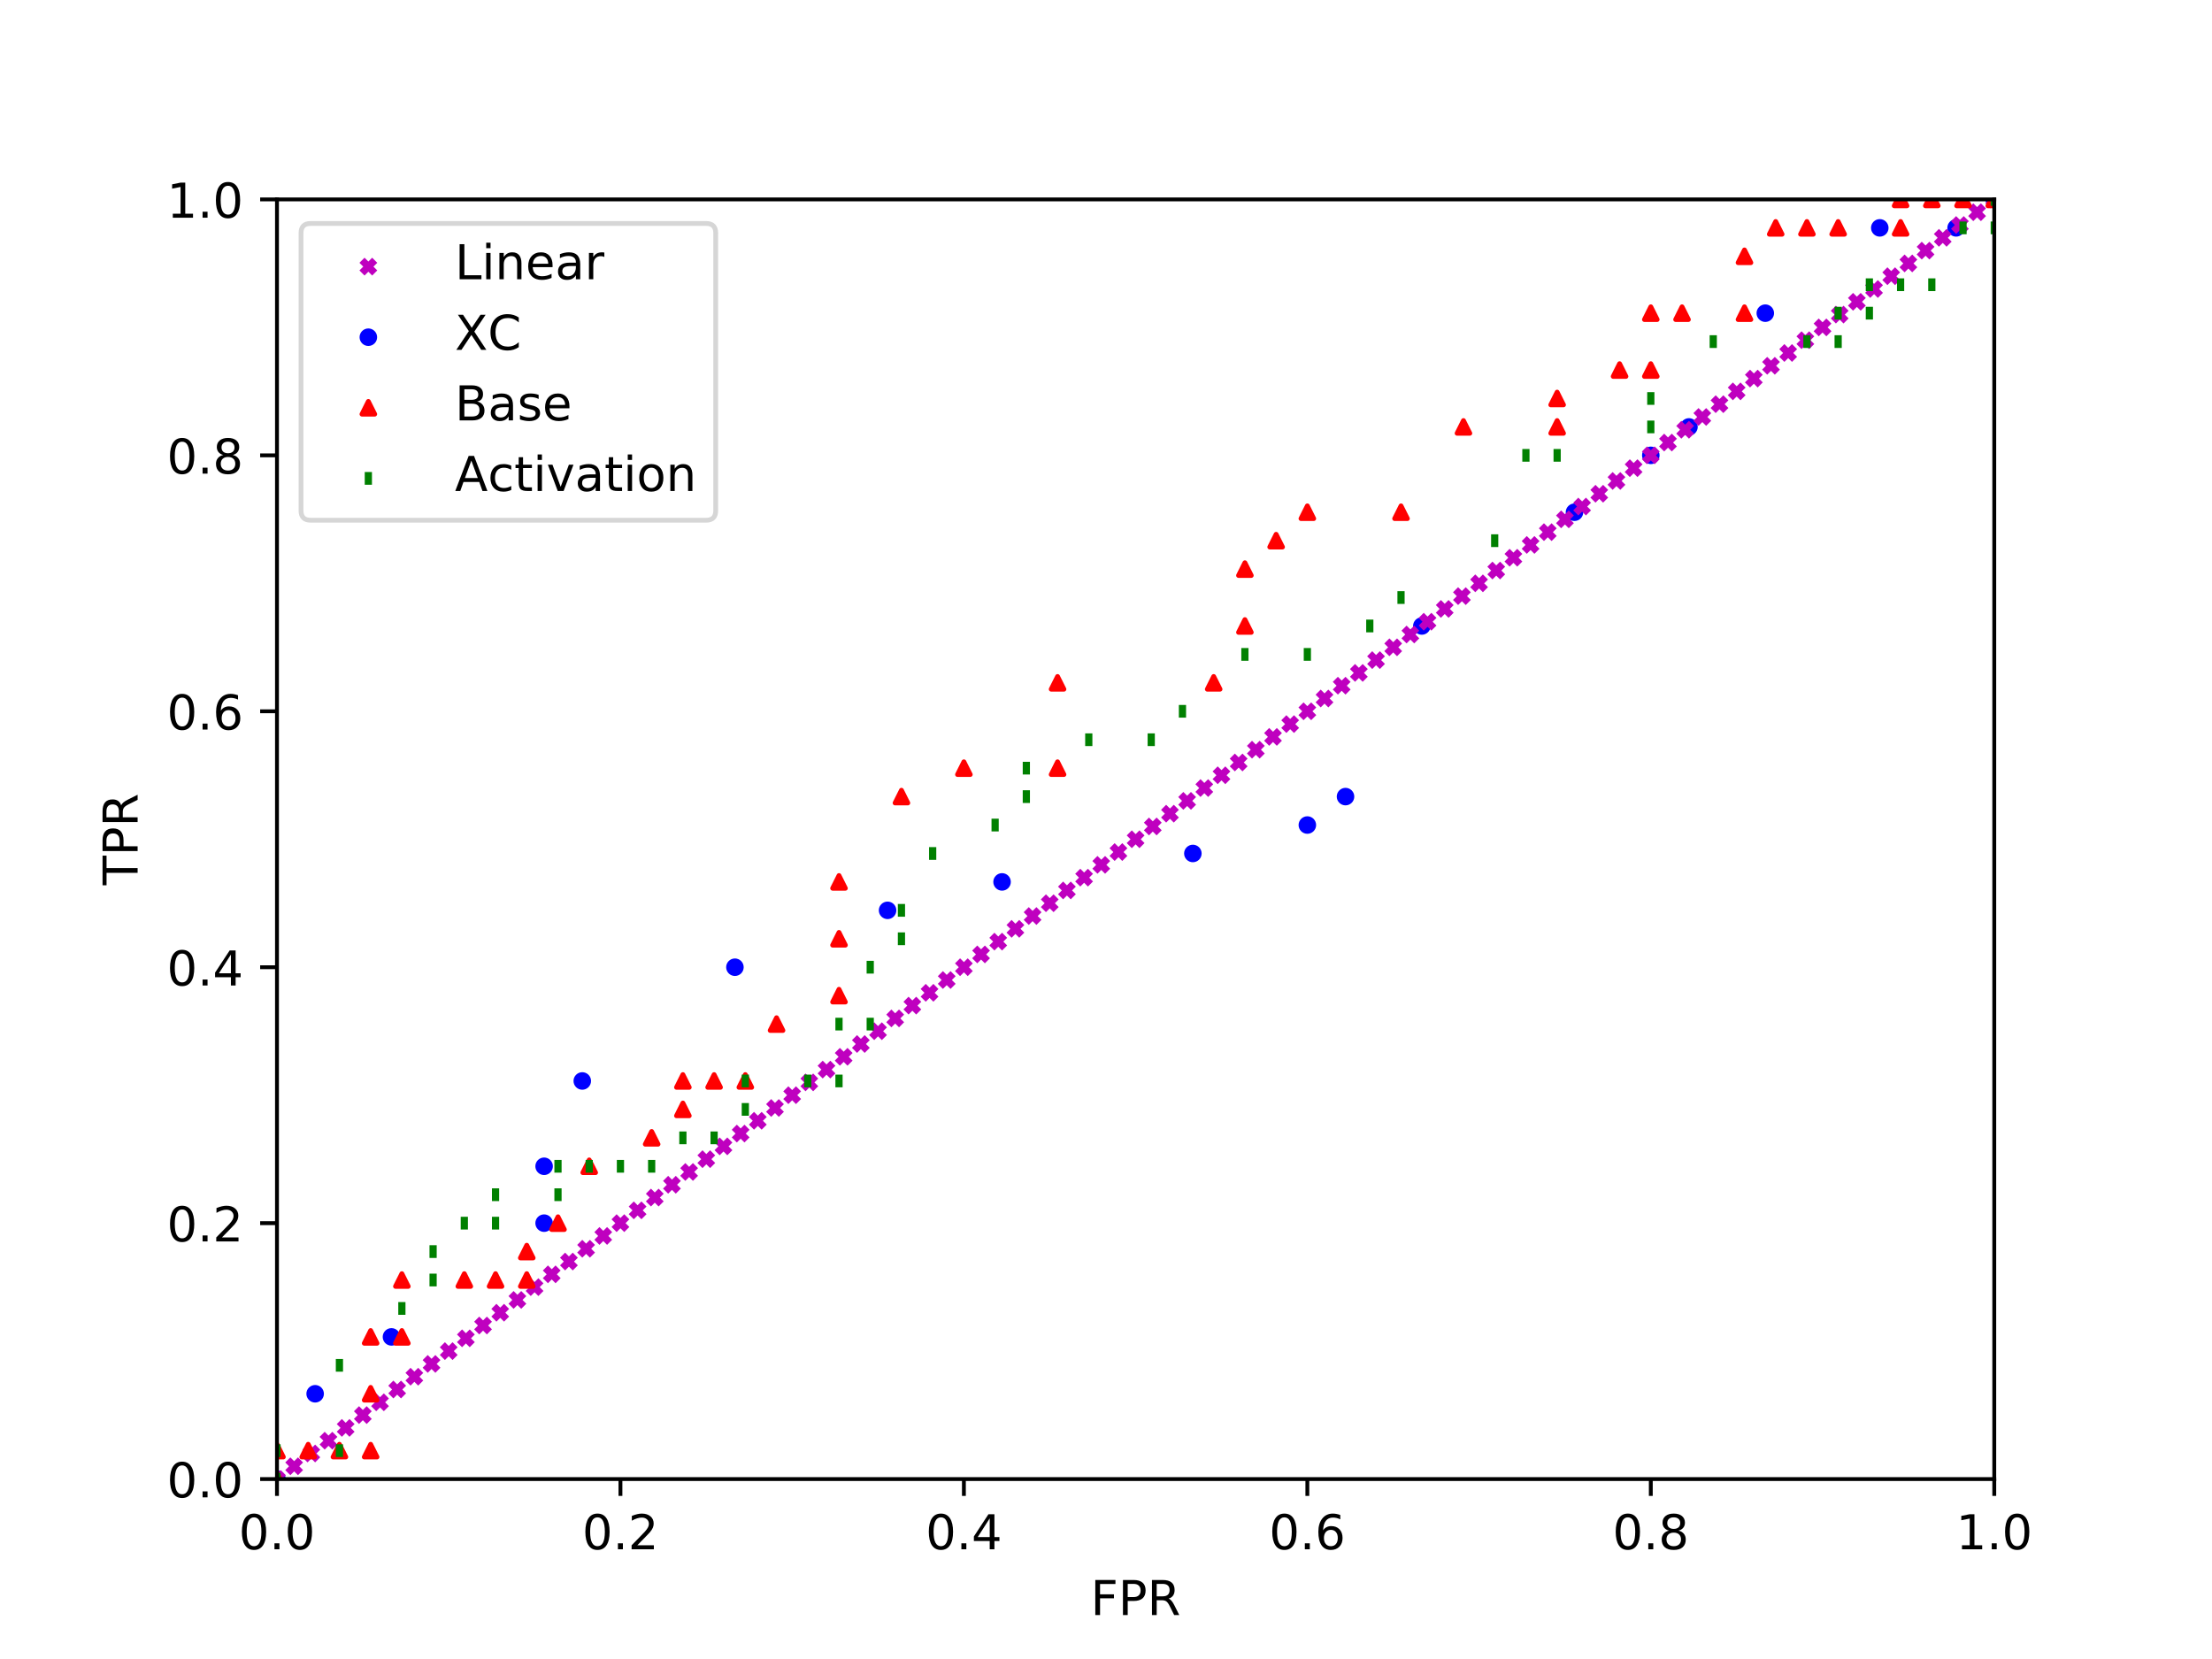 <?xml version="1.0" encoding="utf-8" standalone="no"?>
<!DOCTYPE svg PUBLIC "-//W3C//DTD SVG 1.1//EN"
  "http://www.w3.org/Graphics/SVG/1.1/DTD/svg11.dtd">
<!-- Created with matplotlib (http://matplotlib.org/) -->
<svg height="345pt" version="1.1" viewBox="0 0 460 345" width="460pt" xmlns="http://www.w3.org/2000/svg" xmlns:xlink="http://www.w3.org/1999/xlink">
 <defs>
  <style type="text/css">
*{stroke-linecap:butt;stroke-linejoin:round;}
  </style>
 </defs>
 <g id="figure_1">
  <g id="patch_1">
   <path d="M 0 345.6 
L 460.8 345.6 
L 460.8 0 
L 0 0 
z
" style="fill:#ffffff;"/>
  </g>
  <g id="axes_1">
   <g id="patch_2">
    <path d="M 57.6 307.584 
L 414.72 307.584 
L 414.72 41.472 
L 57.6 41.472 
z
" style="fill:#ffffff;"/>
   </g>
   <g id="PathCollection_1">
    <defs>
     <path d="M 0 1.323 
C 0.351 1.323 0.687 1.183 0.935 0.935 
C 1.183 0.687 1.323 0.351 1.323 0 
C 1.323 -0.351 1.183 -0.687 0.935 -0.935 
C 0.687 -1.183 0.351 -1.323 0 -1.323 
C -0.351 -1.323 -0.687 -1.183 -0.935 -0.935 
C -1.183 -0.687 -1.323 -0.351 -1.323 0 
C -1.323 0.351 -1.183 0.687 -0.935 0.935 
C -0.687 1.183 -0.351 1.323 0 1.323 
z
" id="m0e2ea4faba" style="stroke:#0000ff;"/>
    </defs>
    <g clip-path="url(#pac43453dc7)">
     <use style="fill:#0000ff;stroke:#0000ff;" x="57.6" xlink:href="#m0e2ea4faba" y="307.584"/>
     <use style="fill:#0000ff;stroke:#0000ff;" x="65.536" xlink:href="#m0e2ea4faba" y="289.843"/>
     <use style="fill:#0000ff;stroke:#0000ff;" x="81.408" xlink:href="#m0e2ea4faba" y="278.016"/>
     <use style="fill:#0000ff;stroke:#0000ff;" x="113.152" xlink:href="#m0e2ea4faba" y="254.362"/>
     <use style="fill:#0000ff;stroke:#0000ff;" x="113.152" xlink:href="#m0e2ea4faba" y="242.534"/>
     <use style="fill:#0000ff;stroke:#0000ff;" x="121.088" xlink:href="#m0e2ea4faba" y="224.794"/>
     <use style="fill:#0000ff;stroke:#0000ff;" x="152.832" xlink:href="#m0e2ea4faba" y="201.139"/>
     <use style="fill:#0000ff;stroke:#0000ff;" x="184.576" xlink:href="#m0e2ea4faba" y="189.312"/>
     <use style="fill:#0000ff;stroke:#0000ff;" x="208.384" xlink:href="#m0e2ea4faba" y="183.398"/>
     <use style="fill:#0000ff;stroke:#0000ff;" x="248.064" xlink:href="#m0e2ea4faba" y="177.485"/>
     <use style="fill:#0000ff;stroke:#0000ff;" x="271.872" xlink:href="#m0e2ea4faba" y="171.571"/>
     <use style="fill:#0000ff;stroke:#0000ff;" x="279.808" xlink:href="#m0e2ea4faba" y="165.658"/>
     <use style="fill:#0000ff;stroke:#0000ff;" x="295.68" xlink:href="#m0e2ea4faba" y="130.176"/>
     <use style="fill:#0000ff;stroke:#0000ff;" x="327.424" xlink:href="#m0e2ea4faba" y="106.522"/>
     <use style="fill:#0000ff;stroke:#0000ff;" x="343.296" xlink:href="#m0e2ea4faba" y="94.694"/>
     <use style="fill:#0000ff;stroke:#0000ff;" x="351.232" xlink:href="#m0e2ea4faba" y="88.781"/>
     <use style="fill:#0000ff;stroke:#0000ff;" x="367.104" xlink:href="#m0e2ea4faba" y="65.126"/>
     <use style="fill:#0000ff;stroke:#0000ff;" x="390.912" xlink:href="#m0e2ea4faba" y="47.386"/>
     <use style="fill:#0000ff;stroke:#0000ff;" x="406.784" xlink:href="#m0e2ea4faba" y="47.386"/>
     <use style="fill:#0000ff;stroke:#0000ff;" x="414.72" xlink:href="#m0e2ea4faba" y="41.472"/>
    </g>
   </g>
   <g id="PathCollection_2">
    <defs>
     <path d="M -1.323 1.323 
L 1.323 -1.323 
M -1.323 -1.323 
L 1.323 1.323 
" id="m799adbe7c3" style="stroke:#bf00bf;stroke-width:1.5;"/>
    </defs>
    <g clip-path="url(#pac43453dc7)">
     <use style="fill:#bf00bf;stroke:#bf00bf;stroke-width:1.5;" x="57.6" xlink:href="#m799adbe7c3" y="307.584"/>
     <use style="fill:#bf00bf;stroke:#bf00bf;stroke-width:1.5;" x="61.171" xlink:href="#m799adbe7c3" y="304.923"/>
     <use style="fill:#bf00bf;stroke:#bf00bf;stroke-width:1.5;" x="64.742" xlink:href="#m799adbe7c3" y="302.262"/>
     <use style="fill:#bf00bf;stroke:#bf00bf;stroke-width:1.5;" x="68.314" xlink:href="#m799adbe7c3" y="299.601"/>
     <use style="fill:#bf00bf;stroke:#bf00bf;stroke-width:1.5;" x="71.885" xlink:href="#m799adbe7c3" y="296.94"/>
     <use style="fill:#bf00bf;stroke:#bf00bf;stroke-width:1.5;" x="75.456" xlink:href="#m799adbe7c3" y="294.278"/>
     <use style="fill:#bf00bf;stroke:#bf00bf;stroke-width:1.5;" x="79.027" xlink:href="#m799adbe7c3" y="291.617"/>
     <use style="fill:#bf00bf;stroke:#bf00bf;stroke-width:1.5;" x="82.598" xlink:href="#m799adbe7c3" y="288.956"/>
     <use style="fill:#bf00bf;stroke:#bf00bf;stroke-width:1.5;" x="86.17" xlink:href="#m799adbe7c3" y="286.295"/>
     <use style="fill:#bf00bf;stroke:#bf00bf;stroke-width:1.5;" x="89.741" xlink:href="#m799adbe7c3" y="283.634"/>
     <use style="fill:#bf00bf;stroke:#bf00bf;stroke-width:1.5;" x="93.312" xlink:href="#m799adbe7c3" y="280.973"/>
     <use style="fill:#bf00bf;stroke:#bf00bf;stroke-width:1.5;" x="96.883" xlink:href="#m799adbe7c3" y="278.312"/>
     <use style="fill:#bf00bf;stroke:#bf00bf;stroke-width:1.5;" x="100.454" xlink:href="#m799adbe7c3" y="275.651"/>
     <use style="fill:#bf00bf;stroke:#bf00bf;stroke-width:1.5;" x="104.026" xlink:href="#m799adbe7c3" y="272.989"/>
     <use style="fill:#bf00bf;stroke:#bf00bf;stroke-width:1.5;" x="107.597" xlink:href="#m799adbe7c3" y="270.328"/>
     <use style="fill:#bf00bf;stroke:#bf00bf;stroke-width:1.5;" x="111.168" xlink:href="#m799adbe7c3" y="267.667"/>
     <use style="fill:#bf00bf;stroke:#bf00bf;stroke-width:1.5;" x="114.739" xlink:href="#m799adbe7c3" y="265.006"/>
     <use style="fill:#bf00bf;stroke:#bf00bf;stroke-width:1.5;" x="118.31" xlink:href="#m799adbe7c3" y="262.345"/>
     <use style="fill:#bf00bf;stroke:#bf00bf;stroke-width:1.5;" x="121.882" xlink:href="#m799adbe7c3" y="259.684"/>
     <use style="fill:#bf00bf;stroke:#bf00bf;stroke-width:1.5;" x="125.453" xlink:href="#m799adbe7c3" y="257.023"/>
     <use style="fill:#bf00bf;stroke:#bf00bf;stroke-width:1.5;" x="129.024" xlink:href="#m799adbe7c3" y="254.362"/>
     <use style="fill:#bf00bf;stroke:#bf00bf;stroke-width:1.5;" x="132.595" xlink:href="#m799adbe7c3" y="251.7"/>
     <use style="fill:#bf00bf;stroke:#bf00bf;stroke-width:1.5;" x="136.166" xlink:href="#m799adbe7c3" y="249.039"/>
     <use style="fill:#bf00bf;stroke:#bf00bf;stroke-width:1.5;" x="139.738" xlink:href="#m799adbe7c3" y="246.378"/>
     <use style="fill:#bf00bf;stroke:#bf00bf;stroke-width:1.5;" x="143.309" xlink:href="#m799adbe7c3" y="243.717"/>
     <use style="fill:#bf00bf;stroke:#bf00bf;stroke-width:1.5;" x="146.88" xlink:href="#m799adbe7c3" y="241.056"/>
     <use style="fill:#bf00bf;stroke:#bf00bf;stroke-width:1.5;" x="150.451" xlink:href="#m799adbe7c3" y="238.395"/>
     <use style="fill:#bf00bf;stroke:#bf00bf;stroke-width:1.5;" x="154.022" xlink:href="#m799adbe7c3" y="235.734"/>
     <use style="fill:#bf00bf;stroke:#bf00bf;stroke-width:1.5;" x="157.594" xlink:href="#m799adbe7c3" y="233.073"/>
     <use style="fill:#bf00bf;stroke:#bf00bf;stroke-width:1.5;" x="161.165" xlink:href="#m799adbe7c3" y="230.412"/>
     <use style="fill:#bf00bf;stroke:#bf00bf;stroke-width:1.5;" x="164.736" xlink:href="#m799adbe7c3" y="227.75"/>
     <use style="fill:#bf00bf;stroke:#bf00bf;stroke-width:1.5;" x="168.307" xlink:href="#m799adbe7c3" y="225.089"/>
     <use style="fill:#bf00bf;stroke:#bf00bf;stroke-width:1.5;" x="171.878" xlink:href="#m799adbe7c3" y="222.428"/>
     <use style="fill:#bf00bf;stroke:#bf00bf;stroke-width:1.5;" x="175.45" xlink:href="#m799adbe7c3" y="219.767"/>
     <use style="fill:#bf00bf;stroke:#bf00bf;stroke-width:1.5;" x="179.021" xlink:href="#m799adbe7c3" y="217.106"/>
     <use style="fill:#bf00bf;stroke:#bf00bf;stroke-width:1.5;" x="182.592" xlink:href="#m799adbe7c3" y="214.445"/>
     <use style="fill:#bf00bf;stroke:#bf00bf;stroke-width:1.5;" x="186.163" xlink:href="#m799adbe7c3" y="211.784"/>
     <use style="fill:#bf00bf;stroke:#bf00bf;stroke-width:1.5;" x="189.734" xlink:href="#m799adbe7c3" y="209.123"/>
     <use style="fill:#bf00bf;stroke:#bf00bf;stroke-width:1.5;" x="193.306" xlink:href="#m799adbe7c3" y="206.461"/>
     <use style="fill:#bf00bf;stroke:#bf00bf;stroke-width:1.5;" x="196.877" xlink:href="#m799adbe7c3" y="203.8"/>
     <use style="fill:#bf00bf;stroke:#bf00bf;stroke-width:1.5;" x="200.448" xlink:href="#m799adbe7c3" y="201.139"/>
     <use style="fill:#bf00bf;stroke:#bf00bf;stroke-width:1.5;" x="204.019" xlink:href="#m799adbe7c3" y="198.478"/>
     <use style="fill:#bf00bf;stroke:#bf00bf;stroke-width:1.5;" x="207.59" xlink:href="#m799adbe7c3" y="195.817"/>
     <use style="fill:#bf00bf;stroke:#bf00bf;stroke-width:1.5;" x="211.162" xlink:href="#m799adbe7c3" y="193.156"/>
     <use style="fill:#bf00bf;stroke:#bf00bf;stroke-width:1.5;" x="214.733" xlink:href="#m799adbe7c3" y="190.495"/>
     <use style="fill:#bf00bf;stroke:#bf00bf;stroke-width:1.5;" x="218.304" xlink:href="#m799adbe7c3" y="187.834"/>
     <use style="fill:#bf00bf;stroke:#bf00bf;stroke-width:1.5;" x="221.875" xlink:href="#m799adbe7c3" y="185.172"/>
     <use style="fill:#bf00bf;stroke:#bf00bf;stroke-width:1.5;" x="225.446" xlink:href="#m799adbe7c3" y="182.511"/>
     <use style="fill:#bf00bf;stroke:#bf00bf;stroke-width:1.5;" x="229.018" xlink:href="#m799adbe7c3" y="179.85"/>
     <use style="fill:#bf00bf;stroke:#bf00bf;stroke-width:1.5;" x="232.589" xlink:href="#m799adbe7c3" y="177.189"/>
     <use style="fill:#bf00bf;stroke:#bf00bf;stroke-width:1.5;" x="236.16" xlink:href="#m799adbe7c3" y="174.528"/>
     <use style="fill:#bf00bf;stroke:#bf00bf;stroke-width:1.5;" x="239.731" xlink:href="#m799adbe7c3" y="171.867"/>
     <use style="fill:#bf00bf;stroke:#bf00bf;stroke-width:1.5;" x="243.302" xlink:href="#m799adbe7c3" y="169.206"/>
     <use style="fill:#bf00bf;stroke:#bf00bf;stroke-width:1.5;" x="246.874" xlink:href="#m799adbe7c3" y="166.545"/>
     <use style="fill:#bf00bf;stroke:#bf00bf;stroke-width:1.5;" x="250.445" xlink:href="#m799adbe7c3" y="163.884"/>
     <use style="fill:#bf00bf;stroke:#bf00bf;stroke-width:1.5;" x="254.016" xlink:href="#m799adbe7c3" y="161.222"/>
     <use style="fill:#bf00bf;stroke:#bf00bf;stroke-width:1.5;" x="257.587" xlink:href="#m799adbe7c3" y="158.561"/>
     <use style="fill:#bf00bf;stroke:#bf00bf;stroke-width:1.5;" x="261.158" xlink:href="#m799adbe7c3" y="155.9"/>
     <use style="fill:#bf00bf;stroke:#bf00bf;stroke-width:1.5;" x="264.73" xlink:href="#m799adbe7c3" y="153.239"/>
     <use style="fill:#bf00bf;stroke:#bf00bf;stroke-width:1.5;" x="268.301" xlink:href="#m799adbe7c3" y="150.578"/>
     <use style="fill:#bf00bf;stroke:#bf00bf;stroke-width:1.5;" x="271.872" xlink:href="#m799adbe7c3" y="147.917"/>
     <use style="fill:#bf00bf;stroke:#bf00bf;stroke-width:1.5;" x="275.443" xlink:href="#m799adbe7c3" y="145.256"/>
     <use style="fill:#bf00bf;stroke:#bf00bf;stroke-width:1.5;" x="279.014" xlink:href="#m799adbe7c3" y="142.595"/>
     <use style="fill:#bf00bf;stroke:#bf00bf;stroke-width:1.5;" x="282.586" xlink:href="#m799adbe7c3" y="139.933"/>
     <use style="fill:#bf00bf;stroke:#bf00bf;stroke-width:1.5;" x="286.157" xlink:href="#m799adbe7c3" y="137.272"/>
     <use style="fill:#bf00bf;stroke:#bf00bf;stroke-width:1.5;" x="289.728" xlink:href="#m799adbe7c3" y="134.611"/>
     <use style="fill:#bf00bf;stroke:#bf00bf;stroke-width:1.5;" x="293.299" xlink:href="#m799adbe7c3" y="131.95"/>
     <use style="fill:#bf00bf;stroke:#bf00bf;stroke-width:1.5;" x="296.87" xlink:href="#m799adbe7c3" y="129.289"/>
     <use style="fill:#bf00bf;stroke:#bf00bf;stroke-width:1.5;" x="300.442" xlink:href="#m799adbe7c3" y="126.628"/>
     <use style="fill:#bf00bf;stroke:#bf00bf;stroke-width:1.5;" x="304.013" xlink:href="#m799adbe7c3" y="123.967"/>
     <use style="fill:#bf00bf;stroke:#bf00bf;stroke-width:1.5;" x="307.584" xlink:href="#m799adbe7c3" y="121.306"/>
     <use style="fill:#bf00bf;stroke:#bf00bf;stroke-width:1.5;" x="311.155" xlink:href="#m799adbe7c3" y="118.644"/>
     <use style="fill:#bf00bf;stroke:#bf00bf;stroke-width:1.5;" x="314.726" xlink:href="#m799adbe7c3" y="115.983"/>
     <use style="fill:#bf00bf;stroke:#bf00bf;stroke-width:1.5;" x="318.298" xlink:href="#m799adbe7c3" y="113.322"/>
     <use style="fill:#bf00bf;stroke:#bf00bf;stroke-width:1.5;" x="321.869" xlink:href="#m799adbe7c3" y="110.661"/>
     <use style="fill:#bf00bf;stroke:#bf00bf;stroke-width:1.5;" x="325.44" xlink:href="#m799adbe7c3" y="108"/>
     <use style="fill:#bf00bf;stroke:#bf00bf;stroke-width:1.5;" x="329.011" xlink:href="#m799adbe7c3" y="105.339"/>
     <use style="fill:#bf00bf;stroke:#bf00bf;stroke-width:1.5;" x="332.582" xlink:href="#m799adbe7c3" y="102.678"/>
     <use style="fill:#bf00bf;stroke:#bf00bf;stroke-width:1.5;" x="336.154" xlink:href="#m799adbe7c3" y="100.017"/>
     <use style="fill:#bf00bf;stroke:#bf00bf;stroke-width:1.5;" x="339.725" xlink:href="#m799adbe7c3" y="97.356"/>
     <use style="fill:#bf00bf;stroke:#bf00bf;stroke-width:1.5;" x="343.296" xlink:href="#m799adbe7c3" y="94.694"/>
     <use style="fill:#bf00bf;stroke:#bf00bf;stroke-width:1.5;" x="346.867" xlink:href="#m799adbe7c3" y="92.033"/>
     <use style="fill:#bf00bf;stroke:#bf00bf;stroke-width:1.5;" x="350.438" xlink:href="#m799adbe7c3" y="89.372"/>
     <use style="fill:#bf00bf;stroke:#bf00bf;stroke-width:1.5;" x="354.01" xlink:href="#m799adbe7c3" y="86.711"/>
     <use style="fill:#bf00bf;stroke:#bf00bf;stroke-width:1.5;" x="357.581" xlink:href="#m799adbe7c3" y="84.05"/>
     <use style="fill:#bf00bf;stroke:#bf00bf;stroke-width:1.5;" x="361.152" xlink:href="#m799adbe7c3" y="81.389"/>
     <use style="fill:#bf00bf;stroke:#bf00bf;stroke-width:1.5;" x="364.723" xlink:href="#m799adbe7c3" y="78.728"/>
     <use style="fill:#bf00bf;stroke:#bf00bf;stroke-width:1.5;" x="368.294" xlink:href="#m799adbe7c3" y="76.067"/>
     <use style="fill:#bf00bf;stroke:#bf00bf;stroke-width:1.5;" x="371.866" xlink:href="#m799adbe7c3" y="73.405"/>
     <use style="fill:#bf00bf;stroke:#bf00bf;stroke-width:1.5;" x="375.437" xlink:href="#m799adbe7c3" y="70.744"/>
     <use style="fill:#bf00bf;stroke:#bf00bf;stroke-width:1.5;" x="379.008" xlink:href="#m799adbe7c3" y="68.083"/>
     <use style="fill:#bf00bf;stroke:#bf00bf;stroke-width:1.5;" x="382.579" xlink:href="#m799adbe7c3" y="65.422"/>
     <use style="fill:#bf00bf;stroke:#bf00bf;stroke-width:1.5;" x="386.15" xlink:href="#m799adbe7c3" y="62.761"/>
     <use style="fill:#bf00bf;stroke:#bf00bf;stroke-width:1.5;" x="389.722" xlink:href="#m799adbe7c3" y="60.1"/>
     <use style="fill:#bf00bf;stroke:#bf00bf;stroke-width:1.5;" x="393.293" xlink:href="#m799adbe7c3" y="57.439"/>
     <use style="fill:#bf00bf;stroke:#bf00bf;stroke-width:1.5;" x="396.864" xlink:href="#m799adbe7c3" y="54.778"/>
     <use style="fill:#bf00bf;stroke:#bf00bf;stroke-width:1.5;" x="400.435" xlink:href="#m799adbe7c3" y="52.116"/>
     <use style="fill:#bf00bf;stroke:#bf00bf;stroke-width:1.5;" x="404.006" xlink:href="#m799adbe7c3" y="49.455"/>
     <use style="fill:#bf00bf;stroke:#bf00bf;stroke-width:1.5;" x="407.578" xlink:href="#m799adbe7c3" y="46.794"/>
     <use style="fill:#bf00bf;stroke:#bf00bf;stroke-width:1.5;" x="411.149" xlink:href="#m799adbe7c3" y="44.133"/>
     <use style="fill:#bf00bf;stroke:#bf00bf;stroke-width:1.5;" x="414.72" xlink:href="#m799adbe7c3" y="41.472"/>
    </g>
   </g>
   <g id="PathCollection_3">
    <defs>
     <path d="M 0 -1.323 
L -1.323 1.323 
L 1.323 1.323 
z
" id="mf77d3b8921" style="stroke:#ff0000;"/>
    </defs>
    <g clip-path="url(#pac43453dc7)">
     <use style="fill:#ff0000;stroke:#ff0000;" x="57.6" xlink:href="#mf77d3b8921" y="307.584"/>
     <use style="fill:#ff0000;stroke:#ff0000;" x="57.6" xlink:href="#mf77d3b8921" y="301.67"/>
     <use style="fill:#ff0000;stroke:#ff0000;" x="64.093" xlink:href="#mf77d3b8921" y="301.67"/>
     <use style="fill:#ff0000;stroke:#ff0000;" x="70.586" xlink:href="#mf77d3b8921" y="301.67"/>
     <use style="fill:#ff0000;stroke:#ff0000;" x="77.079" xlink:href="#mf77d3b8921" y="301.67"/>
     <use style="fill:#ff0000;stroke:#ff0000;" x="77.079" xlink:href="#mf77d3b8921" y="289.843"/>
     <use style="fill:#ff0000;stroke:#ff0000;" x="77.079" xlink:href="#mf77d3b8921" y="278.016"/>
     <use style="fill:#ff0000;stroke:#ff0000;" x="83.572" xlink:href="#mf77d3b8921" y="278.016"/>
     <use style="fill:#ff0000;stroke:#ff0000;" x="83.572" xlink:href="#mf77d3b8921" y="266.189"/>
     <use style="fill:#ff0000;stroke:#ff0000;" x="96.559" xlink:href="#mf77d3b8921" y="266.189"/>
     <use style="fill:#ff0000;stroke:#ff0000;" x="103.052" xlink:href="#mf77d3b8921" y="266.189"/>
     <use style="fill:#ff0000;stroke:#ff0000;" x="109.545" xlink:href="#mf77d3b8921" y="266.189"/>
     <use style="fill:#ff0000;stroke:#ff0000;" x="109.545" xlink:href="#mf77d3b8921" y="260.275"/>
     <use style="fill:#ff0000;stroke:#ff0000;" x="116.038" xlink:href="#mf77d3b8921" y="254.362"/>
     <use style="fill:#ff0000;stroke:#ff0000;" x="122.531" xlink:href="#mf77d3b8921" y="242.534"/>
     <use style="fill:#ff0000;stroke:#ff0000;" x="135.517" xlink:href="#mf77d3b8921" y="236.621"/>
     <use style="fill:#ff0000;stroke:#ff0000;" x="142.01" xlink:href="#mf77d3b8921" y="230.707"/>
     <use style="fill:#ff0000;stroke:#ff0000;" x="142.01" xlink:href="#mf77d3b8921" y="224.794"/>
     <use style="fill:#ff0000;stroke:#ff0000;" x="148.503" xlink:href="#mf77d3b8921" y="224.794"/>
     <use style="fill:#ff0000;stroke:#ff0000;" x="154.996" xlink:href="#mf77d3b8921" y="224.794"/>
     <use style="fill:#ff0000;stroke:#ff0000;" x="161.489" xlink:href="#mf77d3b8921" y="212.966"/>
     <use style="fill:#ff0000;stroke:#ff0000;" x="174.476" xlink:href="#mf77d3b8921" y="207.053"/>
     <use style="fill:#ff0000;stroke:#ff0000;" x="174.476" xlink:href="#mf77d3b8921" y="195.226"/>
     <use style="fill:#ff0000;stroke:#ff0000;" x="174.476" xlink:href="#mf77d3b8921" y="183.398"/>
     <use style="fill:#ff0000;stroke:#ff0000;" x="187.462" xlink:href="#mf77d3b8921" y="165.658"/>
     <use style="fill:#ff0000;stroke:#ff0000;" x="200.448" xlink:href="#mf77d3b8921" y="159.744"/>
     <use style="fill:#ff0000;stroke:#ff0000;" x="219.927" xlink:href="#mf77d3b8921" y="159.744"/>
     <use style="fill:#ff0000;stroke:#ff0000;" x="219.927" xlink:href="#mf77d3b8921" y="142.003"/>
     <use style="fill:#ff0000;stroke:#ff0000;" x="252.393" xlink:href="#mf77d3b8921" y="142.003"/>
     <use style="fill:#ff0000;stroke:#ff0000;" x="258.886" xlink:href="#mf77d3b8921" y="130.176"/>
     <use style="fill:#ff0000;stroke:#ff0000;" x="258.886" xlink:href="#mf77d3b8921" y="118.349"/>
     <use style="fill:#ff0000;stroke:#ff0000;" x="265.379" xlink:href="#mf77d3b8921" y="112.435"/>
     <use style="fill:#ff0000;stroke:#ff0000;" x="271.872" xlink:href="#mf77d3b8921" y="106.522"/>
     <use style="fill:#ff0000;stroke:#ff0000;" x="291.351" xlink:href="#mf77d3b8921" y="106.522"/>
     <use style="fill:#ff0000;stroke:#ff0000;" x="304.337" xlink:href="#mf77d3b8921" y="88.781"/>
     <use style="fill:#ff0000;stroke:#ff0000;" x="323.817" xlink:href="#mf77d3b8921" y="88.781"/>
     <use style="fill:#ff0000;stroke:#ff0000;" x="323.817" xlink:href="#mf77d3b8921" y="82.867"/>
     <use style="fill:#ff0000;stroke:#ff0000;" x="336.803" xlink:href="#mf77d3b8921" y="76.954"/>
     <use style="fill:#ff0000;stroke:#ff0000;" x="343.296" xlink:href="#mf77d3b8921" y="76.954"/>
     <use style="fill:#ff0000;stroke:#ff0000;" x="343.296" xlink:href="#mf77d3b8921" y="65.126"/>
     <use style="fill:#ff0000;stroke:#ff0000;" x="349.789" xlink:href="#mf77d3b8921" y="65.126"/>
     <use style="fill:#ff0000;stroke:#ff0000;" x="362.775" xlink:href="#mf77d3b8921" y="65.126"/>
     <use style="fill:#ff0000;stroke:#ff0000;" x="362.775" xlink:href="#mf77d3b8921" y="53.299"/>
     <use style="fill:#ff0000;stroke:#ff0000;" x="369.268" xlink:href="#mf77d3b8921" y="47.386"/>
     <use style="fill:#ff0000;stroke:#ff0000;" x="375.761" xlink:href="#mf77d3b8921" y="47.386"/>
     <use style="fill:#ff0000;stroke:#ff0000;" x="382.255" xlink:href="#mf77d3b8921" y="47.386"/>
     <use style="fill:#ff0000;stroke:#ff0000;" x="395.241" xlink:href="#mf77d3b8921" y="47.386"/>
     <use style="fill:#ff0000;stroke:#ff0000;" x="395.241" xlink:href="#mf77d3b8921" y="41.472"/>
     <use style="fill:#ff0000;stroke:#ff0000;" x="401.734" xlink:href="#mf77d3b8921" y="41.472"/>
     <use style="fill:#ff0000;stroke:#ff0000;" x="408.227" xlink:href="#mf77d3b8921" y="41.472"/>
     <use style="fill:#ff0000;stroke:#ff0000;" x="414.72" xlink:href="#mf77d3b8921" y="41.472"/>
    </g>
   </g>
   <g id="PathCollection_4">
    <defs>
     <path d="M 0 1.323 
L 0 -1.323 
" id="m6a29a466f0" style="stroke:#008000;stroke-width:1.5;"/>
    </defs>
    <g clip-path="url(#pac43453dc7)">
     <use style="fill:#008000;stroke:#008000;stroke-width:1.5;" x="57.6" xlink:href="#m6a29a466f0" y="307.584"/>
     <use style="fill:#008000;stroke:#008000;stroke-width:1.5;" x="57.6" xlink:href="#m6a29a466f0" y="301.67"/>
     <use style="fill:#008000;stroke:#008000;stroke-width:1.5;" x="70.586" xlink:href="#m6a29a466f0" y="301.67"/>
     <use style="fill:#008000;stroke:#008000;stroke-width:1.5;" x="70.586" xlink:href="#m6a29a466f0" y="283.93"/>
     <use style="fill:#008000;stroke:#008000;stroke-width:1.5;" x="83.572" xlink:href="#m6a29a466f0" y="272.102"/>
     <use style="fill:#008000;stroke:#008000;stroke-width:1.5;" x="90.065" xlink:href="#m6a29a466f0" y="266.189"/>
     <use style="fill:#008000;stroke:#008000;stroke-width:1.5;" x="90.065" xlink:href="#m6a29a466f0" y="260.275"/>
     <use style="fill:#008000;stroke:#008000;stroke-width:1.5;" x="96.559" xlink:href="#m6a29a466f0" y="254.362"/>
     <use style="fill:#008000;stroke:#008000;stroke-width:1.5;" x="103.052" xlink:href="#m6a29a466f0" y="254.362"/>
     <use style="fill:#008000;stroke:#008000;stroke-width:1.5;" x="103.052" xlink:href="#m6a29a466f0" y="248.448"/>
     <use style="fill:#008000;stroke:#008000;stroke-width:1.5;" x="116.038" xlink:href="#m6a29a466f0" y="248.448"/>
     <use style="fill:#008000;stroke:#008000;stroke-width:1.5;" x="116.038" xlink:href="#m6a29a466f0" y="242.534"/>
     <use style="fill:#008000;stroke:#008000;stroke-width:1.5;" x="122.531" xlink:href="#m6a29a466f0" y="242.534"/>
     <use style="fill:#008000;stroke:#008000;stroke-width:1.5;" x="129.024" xlink:href="#m6a29a466f0" y="242.534"/>
     <use style="fill:#008000;stroke:#008000;stroke-width:1.5;" x="135.517" xlink:href="#m6a29a466f0" y="242.534"/>
     <use style="fill:#008000;stroke:#008000;stroke-width:1.5;" x="142.01" xlink:href="#m6a29a466f0" y="236.621"/>
     <use style="fill:#008000;stroke:#008000;stroke-width:1.5;" x="148.503" xlink:href="#m6a29a466f0" y="236.621"/>
     <use style="fill:#008000;stroke:#008000;stroke-width:1.5;" x="154.996" xlink:href="#m6a29a466f0" y="230.707"/>
     <use style="fill:#008000;stroke:#008000;stroke-width:1.5;" x="154.996" xlink:href="#m6a29a466f0" y="224.794"/>
     <use style="fill:#008000;stroke:#008000;stroke-width:1.5;" x="167.983" xlink:href="#m6a29a466f0" y="224.794"/>
     <use style="fill:#008000;stroke:#008000;stroke-width:1.5;" x="174.476" xlink:href="#m6a29a466f0" y="224.794"/>
     <use style="fill:#008000;stroke:#008000;stroke-width:1.5;" x="174.476" xlink:href="#m6a29a466f0" y="212.966"/>
     <use style="fill:#008000;stroke:#008000;stroke-width:1.5;" x="180.969" xlink:href="#m6a29a466f0" y="212.966"/>
     <use style="fill:#008000;stroke:#008000;stroke-width:1.5;" x="180.969" xlink:href="#m6a29a466f0" y="201.139"/>
     <use style="fill:#008000;stroke:#008000;stroke-width:1.5;" x="187.462" xlink:href="#m6a29a466f0" y="195.226"/>
     <use style="fill:#008000;stroke:#008000;stroke-width:1.5;" x="187.462" xlink:href="#m6a29a466f0" y="189.312"/>
     <use style="fill:#008000;stroke:#008000;stroke-width:1.5;" x="193.955" xlink:href="#m6a29a466f0" y="177.485"/>
     <use style="fill:#008000;stroke:#008000;stroke-width:1.5;" x="206.941" xlink:href="#m6a29a466f0" y="171.571"/>
     <use style="fill:#008000;stroke:#008000;stroke-width:1.5;" x="213.434" xlink:href="#m6a29a466f0" y="165.658"/>
     <use style="fill:#008000;stroke:#008000;stroke-width:1.5;" x="213.434" xlink:href="#m6a29a466f0" y="159.744"/>
     <use style="fill:#008000;stroke:#008000;stroke-width:1.5;" x="226.42" xlink:href="#m6a29a466f0" y="153.83"/>
     <use style="fill:#008000;stroke:#008000;stroke-width:1.5;" x="239.407" xlink:href="#m6a29a466f0" y="153.83"/>
     <use style="fill:#008000;stroke:#008000;stroke-width:1.5;" x="245.9" xlink:href="#m6a29a466f0" y="147.917"/>
     <use style="fill:#008000;stroke:#008000;stroke-width:1.5;" x="258.886" xlink:href="#m6a29a466f0" y="136.09"/>
     <use style="fill:#008000;stroke:#008000;stroke-width:1.5;" x="271.872" xlink:href="#m6a29a466f0" y="136.09"/>
     <use style="fill:#008000;stroke:#008000;stroke-width:1.5;" x="284.858" xlink:href="#m6a29a466f0" y="130.176"/>
     <use style="fill:#008000;stroke:#008000;stroke-width:1.5;" x="291.351" xlink:href="#m6a29a466f0" y="124.262"/>
     <use style="fill:#008000;stroke:#008000;stroke-width:1.5;" x="310.831" xlink:href="#m6a29a466f0" y="112.435"/>
     <use style="fill:#008000;stroke:#008000;stroke-width:1.5;" x="317.324" xlink:href="#m6a29a466f0" y="94.694"/>
     <use style="fill:#008000;stroke:#008000;stroke-width:1.5;" x="323.817" xlink:href="#m6a29a466f0" y="94.694"/>
     <use style="fill:#008000;stroke:#008000;stroke-width:1.5;" x="343.296" xlink:href="#m6a29a466f0" y="88.781"/>
     <use style="fill:#008000;stroke:#008000;stroke-width:1.5;" x="343.296" xlink:href="#m6a29a466f0" y="82.867"/>
     <use style="fill:#008000;stroke:#008000;stroke-width:1.5;" x="356.282" xlink:href="#m6a29a466f0" y="71.04"/>
     <use style="fill:#008000;stroke:#008000;stroke-width:1.5;" x="375.761" xlink:href="#m6a29a466f0" y="71.04"/>
     <use style="fill:#008000;stroke:#008000;stroke-width:1.5;" x="382.255" xlink:href="#m6a29a466f0" y="71.04"/>
     <use style="fill:#008000;stroke:#008000;stroke-width:1.5;" x="382.255" xlink:href="#m6a29a466f0" y="65.126"/>
     <use style="fill:#008000;stroke:#008000;stroke-width:1.5;" x="388.748" xlink:href="#m6a29a466f0" y="65.126"/>
     <use style="fill:#008000;stroke:#008000;stroke-width:1.5;" x="388.748" xlink:href="#m6a29a466f0" y="59.213"/>
     <use style="fill:#008000;stroke:#008000;stroke-width:1.5;" x="395.241" xlink:href="#m6a29a466f0" y="59.213"/>
     <use style="fill:#008000;stroke:#008000;stroke-width:1.5;" x="401.734" xlink:href="#m6a29a466f0" y="59.213"/>
     <use style="fill:#008000;stroke:#008000;stroke-width:1.5;" x="408.227" xlink:href="#m6a29a466f0" y="47.386"/>
     <use style="fill:#008000;stroke:#008000;stroke-width:1.5;" x="414.72" xlink:href="#m6a29a466f0" y="47.386"/>
     <use style="fill:#008000;stroke:#008000;stroke-width:1.5;" x="414.72" xlink:href="#m6a29a466f0" y="41.472"/>
    </g>
   </g>
   <g id="matplotlib.axis_1">
    <g id="xtick_1">
     <g id="line2d_1">
      <defs>
       <path d="M 0 0 
L 0 3.5 
" id="mdac154a716" style="stroke:#000000;stroke-width:0.8;"/>
      </defs>
      <g>
       <use style="stroke:#000000;stroke-width:0.8;" x="57.6" xlink:href="#mdac154a716" y="307.584"/>
      </g>
     </g>
     <g id="text_1">
      <!-- 0.0 -->
      <defs>
       <path d="M 31.781 66.406 
Q 24.172 66.406 20.328 58.906 
Q 16.5 51.422 16.5 36.375 
Q 16.5 21.391 20.328 13.891 
Q 24.172 6.391 31.781 6.391 
Q 39.453 6.391 43.281 13.891 
Q 47.125 21.391 47.125 36.375 
Q 47.125 51.422 43.281 58.906 
Q 39.453 66.406 31.781 66.406 
z
M 31.781 74.219 
Q 44.047 74.219 50.516 64.516 
Q 56.984 54.828 56.984 36.375 
Q 56.984 17.969 50.516 8.266 
Q 44.047 -1.422 31.781 -1.422 
Q 19.531 -1.422 13.062 8.266 
Q 6.594 17.969 6.594 36.375 
Q 6.594 54.828 13.062 64.516 
Q 19.531 74.219 31.781 74.219 
z
" id="DejaVuSans-30"/>
       <path d="M 10.688 12.406 
L 21 12.406 
L 21 0 
L 10.688 0 
z
" id="DejaVuSans-2e"/>
      </defs>
      <g transform="translate(49.648 322.182)scale(0.1 -0.1)">
       <use xlink:href="#DejaVuSans-30"/>
       <use x="63.623" xlink:href="#DejaVuSans-2e"/>
       <use x="95.41" xlink:href="#DejaVuSans-30"/>
      </g>
     </g>
    </g>
    <g id="xtick_2">
     <g id="line2d_2">
      <g>
       <use style="stroke:#000000;stroke-width:0.8;" x="129.024" xlink:href="#mdac154a716" y="307.584"/>
      </g>
     </g>
     <g id="text_2">
      <!-- 0.2 -->
      <defs>
       <path d="M 19.188 8.297 
L 53.609 8.297 
L 53.609 0 
L 7.328 0 
L 7.328 8.297 
Q 12.938 14.109 22.625 23.891 
Q 32.328 33.688 34.812 36.531 
Q 39.547 41.844 41.422 45.531 
Q 43.312 49.219 43.312 52.781 
Q 43.312 58.594 39.234 62.25 
Q 35.156 65.922 28.609 65.922 
Q 23.969 65.922 18.812 64.312 
Q 13.672 62.703 7.812 59.422 
L 7.812 69.391 
Q 13.766 71.781 18.938 73 
Q 24.125 74.219 28.422 74.219 
Q 39.75 74.219 46.484 68.547 
Q 53.219 62.891 53.219 53.422 
Q 53.219 48.922 51.531 44.891 
Q 49.859 40.875 45.406 35.406 
Q 44.188 33.984 37.641 27.219 
Q 31.109 20.453 19.188 8.297 
z
" id="DejaVuSans-32"/>
      </defs>
      <g transform="translate(121.072 322.182)scale(0.1 -0.1)">
       <use xlink:href="#DejaVuSans-30"/>
       <use x="63.623" xlink:href="#DejaVuSans-2e"/>
       <use x="95.41" xlink:href="#DejaVuSans-32"/>
      </g>
     </g>
    </g>
    <g id="xtick_3">
     <g id="line2d_3">
      <g>
       <use style="stroke:#000000;stroke-width:0.8;" x="200.448" xlink:href="#mdac154a716" y="307.584"/>
      </g>
     </g>
     <g id="text_3">
      <!-- 0.4 -->
      <defs>
       <path d="M 37.797 64.312 
L 12.891 25.391 
L 37.797 25.391 
z
M 35.203 72.906 
L 47.609 72.906 
L 47.609 25.391 
L 58.016 25.391 
L 58.016 17.188 
L 47.609 17.188 
L 47.609 0 
L 37.797 0 
L 37.797 17.188 
L 4.891 17.188 
L 4.891 26.703 
z
" id="DejaVuSans-34"/>
      </defs>
      <g transform="translate(192.496 322.182)scale(0.1 -0.1)">
       <use xlink:href="#DejaVuSans-30"/>
       <use x="63.623" xlink:href="#DejaVuSans-2e"/>
       <use x="95.41" xlink:href="#DejaVuSans-34"/>
      </g>
     </g>
    </g>
    <g id="xtick_4">
     <g id="line2d_4">
      <g>
       <use style="stroke:#000000;stroke-width:0.8;" x="271.872" xlink:href="#mdac154a716" y="307.584"/>
      </g>
     </g>
     <g id="text_4">
      <!-- 0.6 -->
      <defs>
       <path d="M 33.016 40.375 
Q 26.375 40.375 22.484 35.828 
Q 18.609 31.297 18.609 23.391 
Q 18.609 15.531 22.484 10.953 
Q 26.375 6.391 33.016 6.391 
Q 39.656 6.391 43.531 10.953 
Q 47.406 15.531 47.406 23.391 
Q 47.406 31.297 43.531 35.828 
Q 39.656 40.375 33.016 40.375 
z
M 52.594 71.297 
L 52.594 62.312 
Q 48.875 64.062 45.094 64.984 
Q 41.312 65.922 37.594 65.922 
Q 27.828 65.922 22.672 59.328 
Q 17.531 52.734 16.797 39.406 
Q 19.672 43.656 24.016 45.922 
Q 28.375 48.188 33.594 48.188 
Q 44.578 48.188 50.953 41.516 
Q 57.328 34.859 57.328 23.391 
Q 57.328 12.156 50.688 5.359 
Q 44.047 -1.422 33.016 -1.422 
Q 20.359 -1.422 13.672 8.266 
Q 6.984 17.969 6.984 36.375 
Q 6.984 53.656 15.188 63.938 
Q 23.391 74.219 37.203 74.219 
Q 40.922 74.219 44.703 73.484 
Q 48.484 72.75 52.594 71.297 
z
" id="DejaVuSans-36"/>
      </defs>
      <g transform="translate(263.92 322.182)scale(0.1 -0.1)">
       <use xlink:href="#DejaVuSans-30"/>
       <use x="63.623" xlink:href="#DejaVuSans-2e"/>
       <use x="95.41" xlink:href="#DejaVuSans-36"/>
      </g>
     </g>
    </g>
    <g id="xtick_5">
     <g id="line2d_5">
      <g>
       <use style="stroke:#000000;stroke-width:0.8;" x="343.296" xlink:href="#mdac154a716" y="307.584"/>
      </g>
     </g>
     <g id="text_5">
      <!-- 0.8 -->
      <defs>
       <path d="M 31.781 34.625 
Q 24.75 34.625 20.719 30.859 
Q 16.703 27.094 16.703 20.516 
Q 16.703 13.922 20.719 10.156 
Q 24.75 6.391 31.781 6.391 
Q 38.812 6.391 42.859 10.172 
Q 46.922 13.969 46.922 20.516 
Q 46.922 27.094 42.891 30.859 
Q 38.875 34.625 31.781 34.625 
z
M 21.922 38.812 
Q 15.578 40.375 12.031 44.719 
Q 8.5 49.078 8.5 55.328 
Q 8.5 64.062 14.719 69.141 
Q 20.953 74.219 31.781 74.219 
Q 42.672 74.219 48.875 69.141 
Q 55.078 64.062 55.078 55.328 
Q 55.078 49.078 51.531 44.719 
Q 48 40.375 41.703 38.812 
Q 48.828 37.156 52.797 32.312 
Q 56.781 27.484 56.781 20.516 
Q 56.781 9.906 50.312 4.234 
Q 43.844 -1.422 31.781 -1.422 
Q 19.734 -1.422 13.25 4.234 
Q 6.781 9.906 6.781 20.516 
Q 6.781 27.484 10.781 32.312 
Q 14.797 37.156 21.922 38.812 
z
M 18.312 54.391 
Q 18.312 48.734 21.844 45.562 
Q 25.391 42.391 31.781 42.391 
Q 38.141 42.391 41.719 45.562 
Q 45.312 48.734 45.312 54.391 
Q 45.312 60.062 41.719 63.234 
Q 38.141 66.406 31.781 66.406 
Q 25.391 66.406 21.844 63.234 
Q 18.312 60.062 18.312 54.391 
z
" id="DejaVuSans-38"/>
      </defs>
      <g transform="translate(335.344 322.182)scale(0.1 -0.1)">
       <use xlink:href="#DejaVuSans-30"/>
       <use x="63.623" xlink:href="#DejaVuSans-2e"/>
       <use x="95.41" xlink:href="#DejaVuSans-38"/>
      </g>
     </g>
    </g>
    <g id="xtick_6">
     <g id="line2d_6">
      <g>
       <use style="stroke:#000000;stroke-width:0.8;" x="414.72" xlink:href="#mdac154a716" y="307.584"/>
      </g>
     </g>
     <g id="text_6">
      <!-- 1.0 -->
      <defs>
       <path d="M 12.406 8.297 
L 28.516 8.297 
L 28.516 63.922 
L 10.984 60.406 
L 10.984 69.391 
L 28.422 72.906 
L 38.281 72.906 
L 38.281 8.297 
L 54.391 8.297 
L 54.391 0 
L 12.406 0 
z
" id="DejaVuSans-31"/>
      </defs>
      <g transform="translate(406.768 322.182)scale(0.1 -0.1)">
       <use xlink:href="#DejaVuSans-31"/>
       <use x="63.623" xlink:href="#DejaVuSans-2e"/>
       <use x="95.41" xlink:href="#DejaVuSans-30"/>
      </g>
     </g>
    </g>
    <g id="text_7">
     <!-- FPR -->
     <defs>
      <path d="M 9.812 72.906 
L 51.703 72.906 
L 51.703 64.594 
L 19.672 64.594 
L 19.672 43.109 
L 48.578 43.109 
L 48.578 34.812 
L 19.672 34.812 
L 19.672 0 
L 9.812 0 
z
" id="DejaVuSans-46"/>
      <path d="M 19.672 64.797 
L 19.672 37.406 
L 32.078 37.406 
Q 38.969 37.406 42.719 40.969 
Q 46.484 44.531 46.484 51.125 
Q 46.484 57.672 42.719 61.234 
Q 38.969 64.797 32.078 64.797 
z
M 9.812 72.906 
L 32.078 72.906 
Q 44.344 72.906 50.609 67.359 
Q 56.891 61.812 56.891 51.125 
Q 56.891 40.328 50.609 34.812 
Q 44.344 29.297 32.078 29.297 
L 19.672 29.297 
L 19.672 0 
L 9.812 0 
z
" id="DejaVuSans-50"/>
      <path d="M 44.391 34.188 
Q 47.562 33.109 50.562 29.594 
Q 53.562 26.078 56.594 19.922 
L 66.609 0 
L 56 0 
L 46.688 18.703 
Q 43.062 26.031 39.672 28.422 
Q 36.281 30.812 30.422 30.812 
L 19.672 30.812 
L 19.672 0 
L 9.812 0 
L 9.812 72.906 
L 32.078 72.906 
Q 44.578 72.906 50.734 67.672 
Q 56.891 62.453 56.891 51.906 
Q 56.891 45.016 53.688 40.469 
Q 50.484 35.938 44.391 34.188 
z
M 19.672 64.797 
L 19.672 38.922 
L 32.078 38.922 
Q 39.203 38.922 42.844 42.219 
Q 46.484 45.516 46.484 51.906 
Q 46.484 58.297 42.844 61.547 
Q 39.203 64.797 32.078 64.797 
z
" id="DejaVuSans-52"/>
     </defs>
     <g transform="translate(226.795 335.861)scale(0.1 -0.1)">
      <use xlink:href="#DejaVuSans-46"/>
      <use x="57.52" xlink:href="#DejaVuSans-50"/>
      <use x="117.822" xlink:href="#DejaVuSans-52"/>
     </g>
    </g>
   </g>
   <g id="matplotlib.axis_2">
    <g id="ytick_1">
     <g id="line2d_7">
      <defs>
       <path d="M 0 0 
L -3.5 0 
" id="m1e4885d7e8" style="stroke:#000000;stroke-width:0.8;"/>
      </defs>
      <g>
       <use style="stroke:#000000;stroke-width:0.8;" x="57.6" xlink:href="#m1e4885d7e8" y="307.584"/>
      </g>
     </g>
     <g id="text_8">
      <!-- 0.0 -->
      <g transform="translate(34.697 311.383)scale(0.1 -0.1)">
       <use xlink:href="#DejaVuSans-30"/>
       <use x="63.623" xlink:href="#DejaVuSans-2e"/>
       <use x="95.41" xlink:href="#DejaVuSans-30"/>
      </g>
     </g>
    </g>
    <g id="ytick_2">
     <g id="line2d_8">
      <g>
       <use style="stroke:#000000;stroke-width:0.8;" x="57.6" xlink:href="#m1e4885d7e8" y="254.362"/>
      </g>
     </g>
     <g id="text_9">
      <!-- 0.2 -->
      <g transform="translate(34.697 258.161)scale(0.1 -0.1)">
       <use xlink:href="#DejaVuSans-30"/>
       <use x="63.623" xlink:href="#DejaVuSans-2e"/>
       <use x="95.41" xlink:href="#DejaVuSans-32"/>
      </g>
     </g>
    </g>
    <g id="ytick_3">
     <g id="line2d_9">
      <g>
       <use style="stroke:#000000;stroke-width:0.8;" x="57.6" xlink:href="#m1e4885d7e8" y="201.139"/>
      </g>
     </g>
     <g id="text_10">
      <!-- 0.4 -->
      <g transform="translate(34.697 204.938)scale(0.1 -0.1)">
       <use xlink:href="#DejaVuSans-30"/>
       <use x="63.623" xlink:href="#DejaVuSans-2e"/>
       <use x="95.41" xlink:href="#DejaVuSans-34"/>
      </g>
     </g>
    </g>
    <g id="ytick_4">
     <g id="line2d_10">
      <g>
       <use style="stroke:#000000;stroke-width:0.8;" x="57.6" xlink:href="#m1e4885d7e8" y="147.917"/>
      </g>
     </g>
     <g id="text_11">
      <!-- 0.6 -->
      <g transform="translate(34.697 151.716)scale(0.1 -0.1)">
       <use xlink:href="#DejaVuSans-30"/>
       <use x="63.623" xlink:href="#DejaVuSans-2e"/>
       <use x="95.41" xlink:href="#DejaVuSans-36"/>
      </g>
     </g>
    </g>
    <g id="ytick_5">
     <g id="line2d_11">
      <g>
       <use style="stroke:#000000;stroke-width:0.8;" x="57.6" xlink:href="#m1e4885d7e8" y="94.694"/>
      </g>
     </g>
     <g id="text_12">
      <!-- 0.8 -->
      <g transform="translate(34.697 98.494)scale(0.1 -0.1)">
       <use xlink:href="#DejaVuSans-30"/>
       <use x="63.623" xlink:href="#DejaVuSans-2e"/>
       <use x="95.41" xlink:href="#DejaVuSans-38"/>
      </g>
     </g>
    </g>
    <g id="ytick_6">
     <g id="line2d_12">
      <g>
       <use style="stroke:#000000;stroke-width:0.8;" x="57.6" xlink:href="#m1e4885d7e8" y="41.472"/>
      </g>
     </g>
     <g id="text_13">
      <!-- 1.0 -->
      <g transform="translate(34.697 45.271)scale(0.1 -0.1)">
       <use xlink:href="#DejaVuSans-31"/>
       <use x="63.623" xlink:href="#DejaVuSans-2e"/>
       <use x="95.41" xlink:href="#DejaVuSans-30"/>
      </g>
     </g>
    </g>
    <g id="text_14">
     <!-- TPR -->
     <defs>
      <path d="M -0.297 72.906 
L 61.375 72.906 
L 61.375 64.594 
L 35.5 64.594 
L 35.5 0 
L 25.594 0 
L 25.594 64.594 
L -0.297 64.594 
z
" id="DejaVuSans-54"/>
     </defs>
     <g transform="translate(28.617 184.071)rotate(-90)scale(0.1 -0.1)">
      <use xlink:href="#DejaVuSans-54"/>
      <use x="61.084" xlink:href="#DejaVuSans-50"/>
      <use x="121.387" xlink:href="#DejaVuSans-52"/>
     </g>
    </g>
   </g>
   <g id="patch_3">
    <path d="M 57.6 307.584 
L 57.6 41.472 
" style="fill:none;stroke:#000000;stroke-linecap:square;stroke-linejoin:miter;stroke-width:0.8;"/>
   </g>
   <g id="patch_4">
    <path d="M 414.72 307.584 
L 414.72 41.472 
" style="fill:none;stroke:#000000;stroke-linecap:square;stroke-linejoin:miter;stroke-width:0.8;"/>
   </g>
   <g id="patch_5">
    <path d="M 57.6 307.584 
L 414.72 307.584 
" style="fill:none;stroke:#000000;stroke-linecap:square;stroke-linejoin:miter;stroke-width:0.8;"/>
   </g>
   <g id="patch_6">
    <path d="M 57.6 41.472 
L 414.72 41.472 
" style="fill:none;stroke:#000000;stroke-linecap:square;stroke-linejoin:miter;stroke-width:0.8;"/>
   </g>
   <g id="legend_1">
    <g id="patch_7">
     <path d="M 64.6 108.184 
L 146.838 108.184 
Q 148.838 108.184 148.838 106.184 
L 148.838 48.472 
Q 148.838 46.472 146.838 46.472 
L 64.6 46.472 
Q 62.6 46.472 62.6 48.472 
L 62.6 106.184 
Q 62.6 108.184 64.6 108.184 
z
" style="fill:#ffffff;opacity:0.8;stroke:#cccccc;stroke-linejoin:miter;"/>
    </g>
    <g id="PathCollection_5">
     <g>
      <use style="fill:#bf00bf;stroke:#bf00bf;stroke-width:1.5;" x="76.6" xlink:href="#m799adbe7c3" y="55.445"/>
     </g>
    </g>
    <g id="text_15">
     <!-- Linear -->
     <defs>
      <path d="M 9.812 72.906 
L 19.672 72.906 
L 19.672 8.297 
L 55.172 8.297 
L 55.172 0 
L 9.812 0 
z
" id="DejaVuSans-4c"/>
      <path d="M 9.422 54.688 
L 18.406 54.688 
L 18.406 0 
L 9.422 0 
z
M 9.422 75.984 
L 18.406 75.984 
L 18.406 64.594 
L 9.422 64.594 
z
" id="DejaVuSans-69"/>
      <path d="M 54.891 33.016 
L 54.891 0 
L 45.906 0 
L 45.906 32.719 
Q 45.906 40.484 42.875 44.328 
Q 39.844 48.188 33.797 48.188 
Q 26.516 48.188 22.312 43.547 
Q 18.109 38.922 18.109 30.906 
L 18.109 0 
L 9.078 0 
L 9.078 54.688 
L 18.109 54.688 
L 18.109 46.188 
Q 21.344 51.125 25.703 53.562 
Q 30.078 56 35.797 56 
Q 45.219 56 50.047 50.172 
Q 54.891 44.344 54.891 33.016 
z
" id="DejaVuSans-6e"/>
      <path d="M 56.203 29.594 
L 56.203 25.203 
L 14.891 25.203 
Q 15.484 15.922 20.484 11.062 
Q 25.484 6.203 34.422 6.203 
Q 39.594 6.203 44.453 7.469 
Q 49.312 8.734 54.109 11.281 
L 54.109 2.781 
Q 49.266 0.734 44.188 -0.344 
Q 39.109 -1.422 33.891 -1.422 
Q 20.797 -1.422 13.156 6.188 
Q 5.516 13.812 5.516 26.812 
Q 5.516 40.234 12.766 48.109 
Q 20.016 56 32.328 56 
Q 43.359 56 49.781 48.891 
Q 56.203 41.797 56.203 29.594 
z
M 47.219 32.234 
Q 47.125 39.594 43.094 43.984 
Q 39.062 48.391 32.422 48.391 
Q 24.906 48.391 20.391 44.141 
Q 15.875 39.891 15.188 32.172 
z
" id="DejaVuSans-65"/>
      <path d="M 34.281 27.484 
Q 23.391 27.484 19.188 25 
Q 14.984 22.516 14.984 16.5 
Q 14.984 11.719 18.141 8.906 
Q 21.297 6.109 26.703 6.109 
Q 34.188 6.109 38.703 11.406 
Q 43.219 16.703 43.219 25.484 
L 43.219 27.484 
z
M 52.203 31.203 
L 52.203 0 
L 43.219 0 
L 43.219 8.297 
Q 40.141 3.328 35.547 0.953 
Q 30.953 -1.422 24.312 -1.422 
Q 15.922 -1.422 10.953 3.297 
Q 6 8.016 6 15.922 
Q 6 25.141 12.172 29.828 
Q 18.359 34.516 30.609 34.516 
L 43.219 34.516 
L 43.219 35.406 
Q 43.219 41.609 39.141 45 
Q 35.062 48.391 27.688 48.391 
Q 23 48.391 18.547 47.266 
Q 14.109 46.141 10.016 43.891 
L 10.016 52.203 
Q 14.938 54.109 19.578 55.047 
Q 24.219 56 28.609 56 
Q 40.484 56 46.344 49.844 
Q 52.203 43.703 52.203 31.203 
z
" id="DejaVuSans-61"/>
      <path d="M 41.109 46.297 
Q 39.594 47.172 37.812 47.578 
Q 36.031 48 33.891 48 
Q 26.266 48 22.188 43.047 
Q 18.109 38.094 18.109 28.812 
L 18.109 0 
L 9.078 0 
L 9.078 54.688 
L 18.109 54.688 
L 18.109 46.188 
Q 20.953 51.172 25.484 53.578 
Q 30.031 56 36.531 56 
Q 37.453 56 38.578 55.875 
Q 39.703 55.766 41.062 55.516 
z
" id="DejaVuSans-72"/>
     </defs>
     <g transform="translate(94.6 58.07)scale(0.1 -0.1)">
      <use xlink:href="#DejaVuSans-4c"/>
      <use x="55.713" xlink:href="#DejaVuSans-69"/>
      <use x="83.496" xlink:href="#DejaVuSans-6e"/>
      <use x="146.875" xlink:href="#DejaVuSans-65"/>
      <use x="208.398" xlink:href="#DejaVuSans-61"/>
      <use x="269.678" xlink:href="#DejaVuSans-72"/>
     </g>
    </g>
    <g id="PathCollection_6">
     <g>
      <use style="fill:#0000ff;stroke:#0000ff;" x="76.6" xlink:href="#m0e2ea4faba" y="70.124"/>
     </g>
    </g>
    <g id="text_16">
     <!-- XC -->
     <defs>
      <path d="M 6.297 72.906 
L 16.891 72.906 
L 35.016 45.797 
L 53.219 72.906 
L 63.812 72.906 
L 40.375 37.891 
L 65.375 0 
L 54.781 0 
L 34.281 31 
L 13.625 0 
L 2.984 0 
L 29 38.922 
z
" id="DejaVuSans-58"/>
      <path d="M 64.406 67.281 
L 64.406 56.891 
Q 59.422 61.531 53.781 63.812 
Q 48.141 66.109 41.797 66.109 
Q 29.297 66.109 22.656 58.469 
Q 16.016 50.828 16.016 36.375 
Q 16.016 21.969 22.656 14.328 
Q 29.297 6.688 41.797 6.688 
Q 48.141 6.688 53.781 8.984 
Q 59.422 11.281 64.406 15.922 
L 64.406 5.609 
Q 59.234 2.094 53.438 0.328 
Q 47.656 -1.422 41.219 -1.422 
Q 24.656 -1.422 15.125 8.703 
Q 5.609 18.844 5.609 36.375 
Q 5.609 53.953 15.125 64.078 
Q 24.656 74.219 41.219 74.219 
Q 47.75 74.219 53.531 72.484 
Q 59.328 70.75 64.406 67.281 
z
" id="DejaVuSans-43"/>
     </defs>
     <g transform="translate(94.6 72.749)scale(0.1 -0.1)">
      <use xlink:href="#DejaVuSans-58"/>
      <use x="68.396" xlink:href="#DejaVuSans-43"/>
     </g>
    </g>
    <g id="PathCollection_7">
     <g>
      <use style="fill:#ff0000;stroke:#ff0000;" x="76.6" xlink:href="#mf77d3b8921" y="84.802"/>
     </g>
    </g>
    <g id="text_17">
     <!-- Base -->
     <defs>
      <path d="M 19.672 34.812 
L 19.672 8.109 
L 35.5 8.109 
Q 43.453 8.109 47.281 11.406 
Q 51.125 14.703 51.125 21.484 
Q 51.125 28.328 47.281 31.562 
Q 43.453 34.812 35.5 34.812 
z
M 19.672 64.797 
L 19.672 42.828 
L 34.281 42.828 
Q 41.5 42.828 45.031 45.531 
Q 48.578 48.25 48.578 53.812 
Q 48.578 59.328 45.031 62.062 
Q 41.5 64.797 34.281 64.797 
z
M 9.812 72.906 
L 35.016 72.906 
Q 46.297 72.906 52.391 68.219 
Q 58.5 63.531 58.5 54.891 
Q 58.5 48.188 55.375 44.234 
Q 52.25 40.281 46.188 39.312 
Q 53.469 37.75 57.5 32.781 
Q 61.531 27.828 61.531 20.406 
Q 61.531 10.641 54.891 5.312 
Q 48.25 0 35.984 0 
L 9.812 0 
z
" id="DejaVuSans-42"/>
      <path d="M 44.281 53.078 
L 44.281 44.578 
Q 40.484 46.531 36.375 47.5 
Q 32.281 48.484 27.875 48.484 
Q 21.188 48.484 17.844 46.438 
Q 14.5 44.391 14.5 40.281 
Q 14.5 37.156 16.891 35.375 
Q 19.281 33.594 26.516 31.984 
L 29.594 31.297 
Q 39.156 29.25 43.188 25.516 
Q 47.219 21.781 47.219 15.094 
Q 47.219 7.469 41.188 3.016 
Q 35.156 -1.422 24.609 -1.422 
Q 20.219 -1.422 15.453 -0.562 
Q 10.688 0.297 5.422 2 
L 5.422 11.281 
Q 10.406 8.688 15.234 7.391 
Q 20.062 6.109 24.812 6.109 
Q 31.156 6.109 34.562 8.281 
Q 37.984 10.453 37.984 14.406 
Q 37.984 18.062 35.516 20.016 
Q 33.062 21.969 24.703 23.781 
L 21.578 24.516 
Q 13.234 26.266 9.516 29.906 
Q 5.812 33.547 5.812 39.891 
Q 5.812 47.609 11.281 51.797 
Q 16.75 56 26.812 56 
Q 31.781 56 36.172 55.266 
Q 40.578 54.547 44.281 53.078 
z
" id="DejaVuSans-73"/>
     </defs>
     <g transform="translate(94.6 87.427)scale(0.1 -0.1)">
      <use xlink:href="#DejaVuSans-42"/>
      <use x="68.604" xlink:href="#DejaVuSans-61"/>
      <use x="129.883" xlink:href="#DejaVuSans-73"/>
      <use x="181.982" xlink:href="#DejaVuSans-65"/>
     </g>
    </g>
    <g id="PathCollection_8">
     <g>
      <use style="fill:#008000;stroke:#008000;stroke-width:1.5;" x="76.6" xlink:href="#m6a29a466f0" y="99.48"/>
     </g>
    </g>
    <g id="text_18">
     <!-- Activation -->
     <defs>
      <path d="M 34.188 63.188 
L 20.797 26.906 
L 47.609 26.906 
z
M 28.609 72.906 
L 39.797 72.906 
L 67.578 0 
L 57.328 0 
L 50.688 18.703 
L 17.828 18.703 
L 11.188 0 
L 0.781 0 
z
" id="DejaVuSans-41"/>
      <path d="M 48.781 52.594 
L 48.781 44.188 
Q 44.969 46.297 41.141 47.344 
Q 37.312 48.391 33.406 48.391 
Q 24.656 48.391 19.812 42.844 
Q 14.984 37.312 14.984 27.297 
Q 14.984 17.281 19.812 11.734 
Q 24.656 6.203 33.406 6.203 
Q 37.312 6.203 41.141 7.25 
Q 44.969 8.297 48.781 10.406 
L 48.781 2.094 
Q 45.016 0.344 40.984 -0.531 
Q 36.969 -1.422 32.422 -1.422 
Q 20.062 -1.422 12.781 6.344 
Q 5.516 14.109 5.516 27.297 
Q 5.516 40.672 12.859 48.328 
Q 20.219 56 33.016 56 
Q 37.156 56 41.109 55.141 
Q 45.062 54.297 48.781 52.594 
z
" id="DejaVuSans-63"/>
      <path d="M 18.312 70.219 
L 18.312 54.688 
L 36.812 54.688 
L 36.812 47.703 
L 18.312 47.703 
L 18.312 18.016 
Q 18.312 11.328 20.141 9.422 
Q 21.969 7.516 27.594 7.516 
L 36.812 7.516 
L 36.812 0 
L 27.594 0 
Q 17.188 0 13.234 3.875 
Q 9.281 7.766 9.281 18.016 
L 9.281 47.703 
L 2.688 47.703 
L 2.688 54.688 
L 9.281 54.688 
L 9.281 70.219 
z
" id="DejaVuSans-74"/>
      <path d="M 2.984 54.688 
L 12.5 54.688 
L 29.594 8.797 
L 46.688 54.688 
L 56.203 54.688 
L 35.688 0 
L 23.484 0 
z
" id="DejaVuSans-76"/>
      <path d="M 30.609 48.391 
Q 23.391 48.391 19.188 42.75 
Q 14.984 37.109 14.984 27.297 
Q 14.984 17.484 19.156 11.844 
Q 23.344 6.203 30.609 6.203 
Q 37.797 6.203 41.984 11.859 
Q 46.188 17.531 46.188 27.297 
Q 46.188 37.016 41.984 42.703 
Q 37.797 48.391 30.609 48.391 
z
M 30.609 56 
Q 42.328 56 49.016 48.375 
Q 55.719 40.766 55.719 27.297 
Q 55.719 13.875 49.016 6.219 
Q 42.328 -1.422 30.609 -1.422 
Q 18.844 -1.422 12.172 6.219 
Q 5.516 13.875 5.516 27.297 
Q 5.516 40.766 12.172 48.375 
Q 18.844 56 30.609 56 
z
" id="DejaVuSans-6f"/>
     </defs>
     <g transform="translate(94.6 102.105)scale(0.1 -0.1)">
      <use xlink:href="#DejaVuSans-41"/>
      <use x="68.393" xlink:href="#DejaVuSans-63"/>
      <use x="123.373" xlink:href="#DejaVuSans-74"/>
      <use x="162.582" xlink:href="#DejaVuSans-69"/>
      <use x="190.365" xlink:href="#DejaVuSans-76"/>
      <use x="249.545" xlink:href="#DejaVuSans-61"/>
      <use x="310.824" xlink:href="#DejaVuSans-74"/>
      <use x="350.033" xlink:href="#DejaVuSans-69"/>
      <use x="377.816" xlink:href="#DejaVuSans-6f"/>
      <use x="438.998" xlink:href="#DejaVuSans-6e"/>
     </g>
    </g>
   </g>
  </g>
 </g>
 <defs>
  <clipPath id="pac43453dc7">
   <rect height="266.112" width="357.12" x="57.6" y="41.472"/>
  </clipPath>
 </defs>
</svg>

